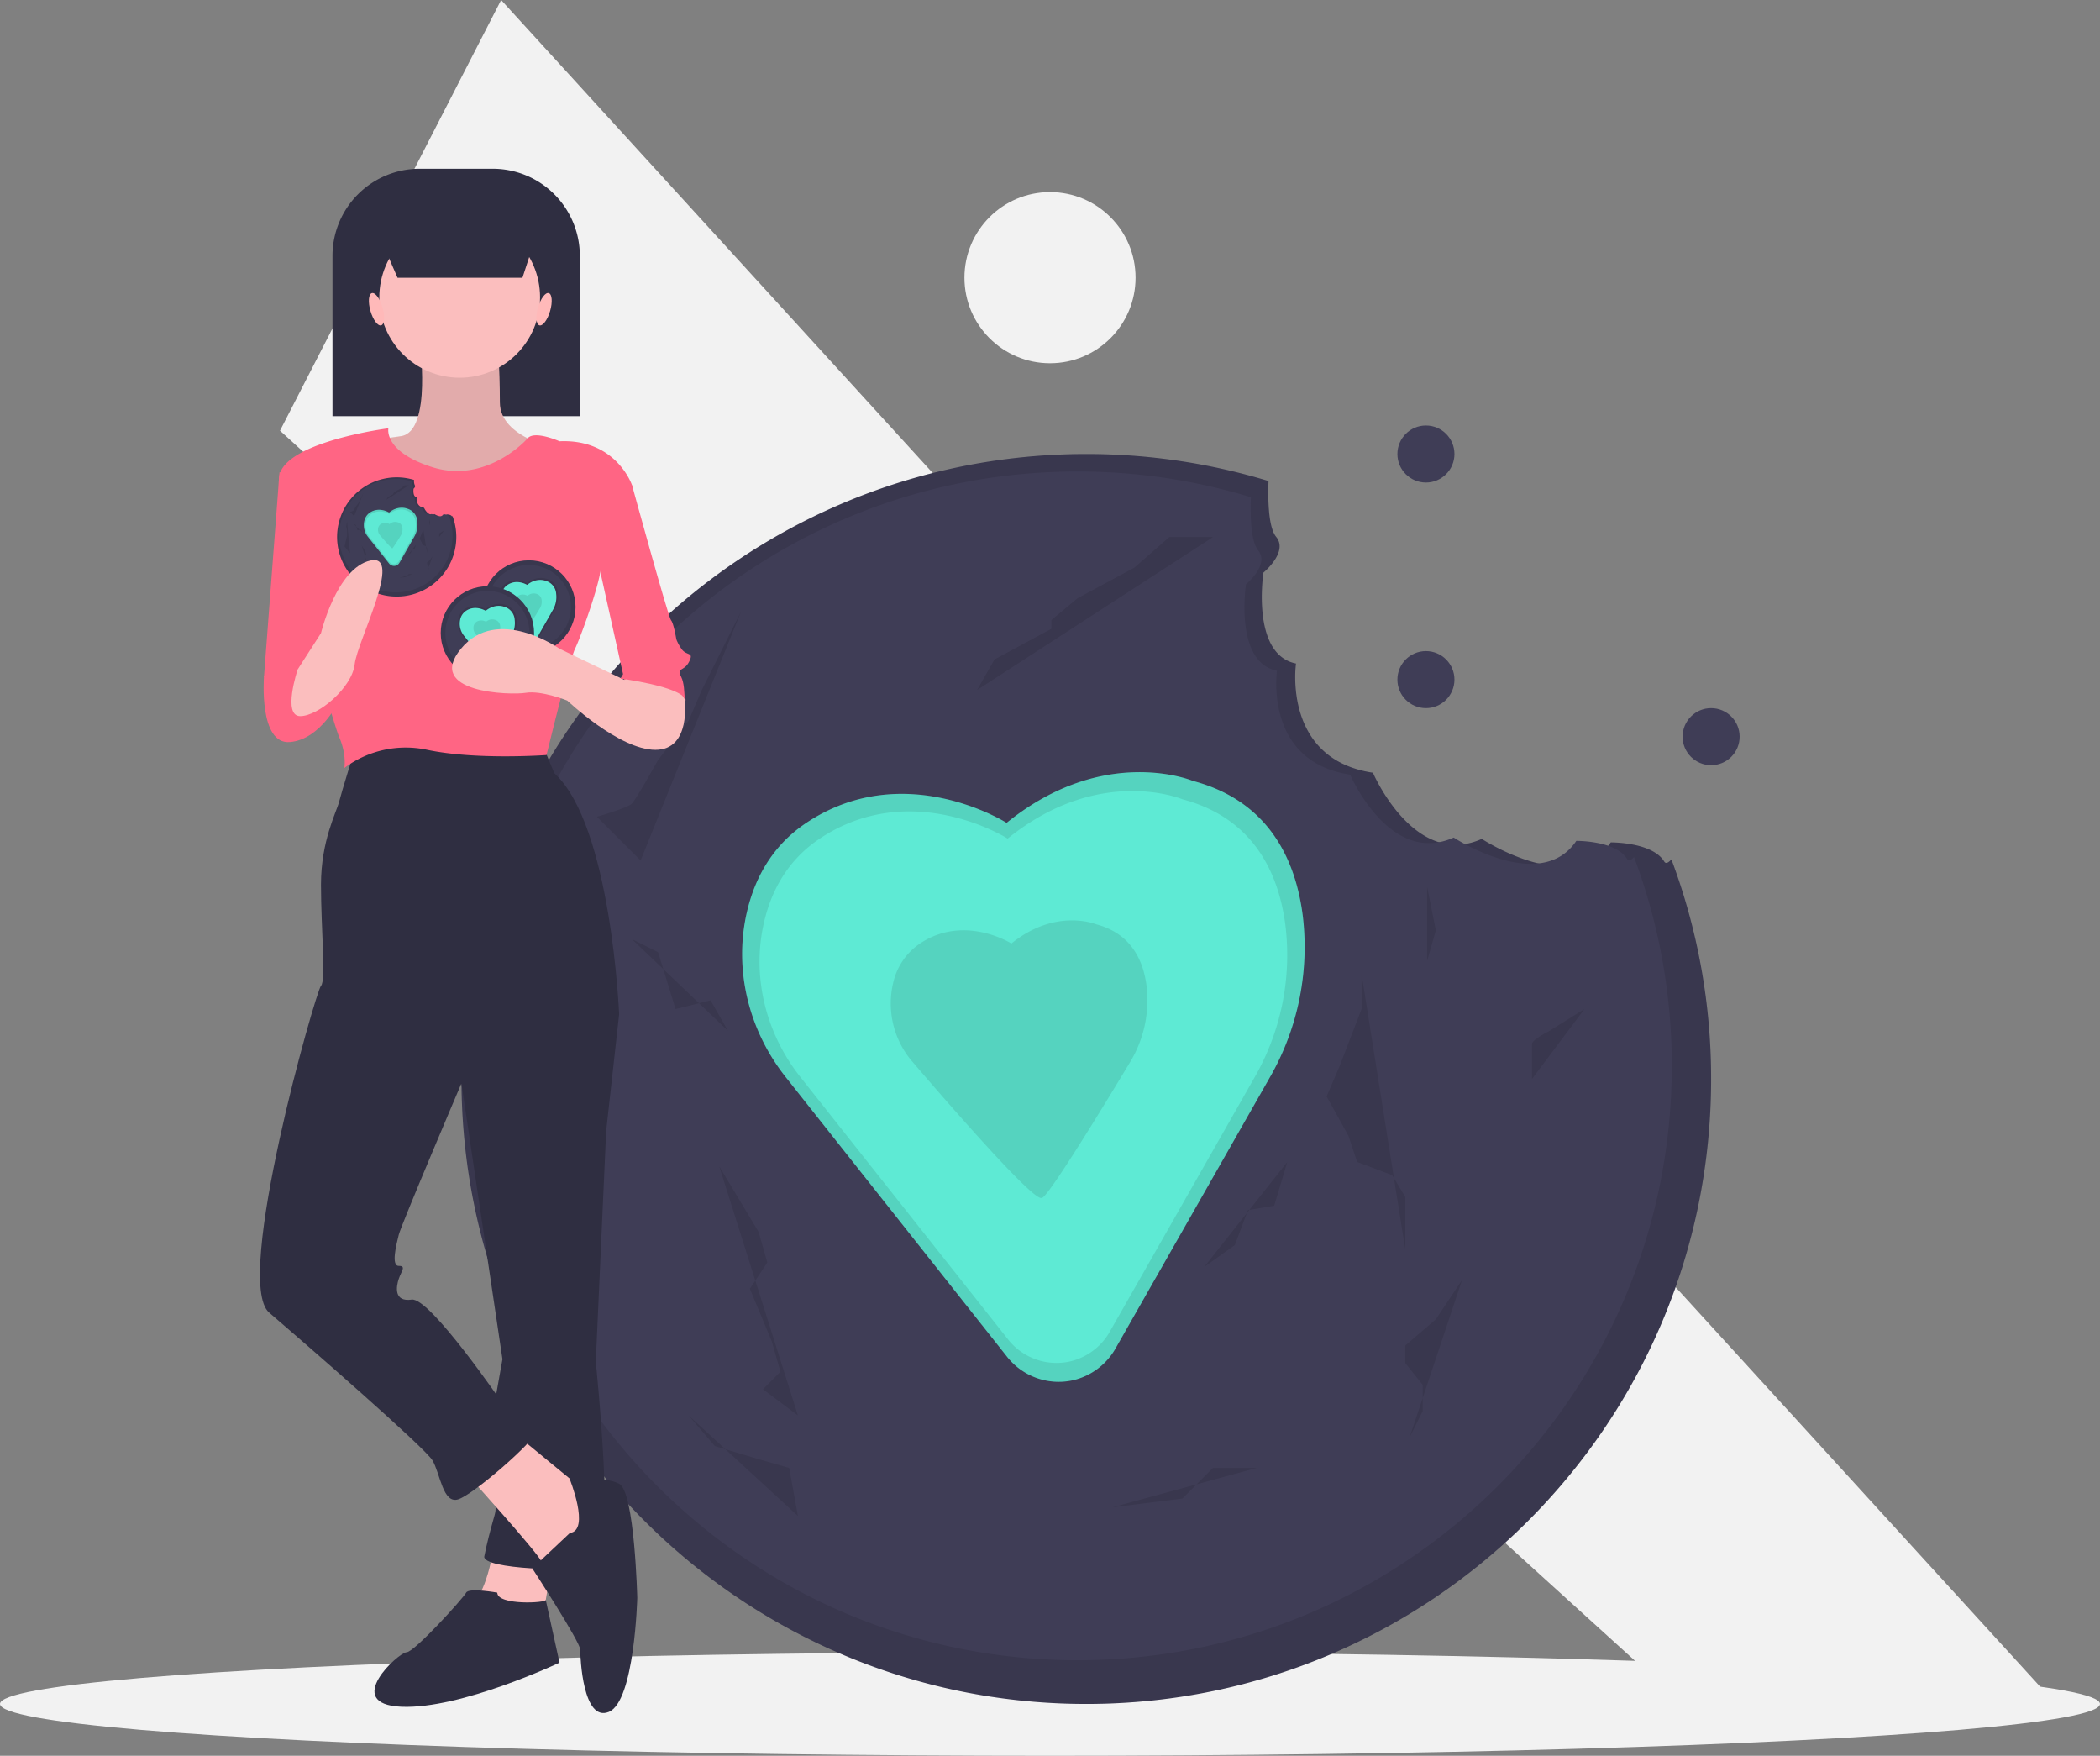 <svg id="b4f74b74-9f48-4ac7-9642-0389d8d43dd0" data-name="Layer 1" xmlns="http://www.w3.org/2000/svg" width="810" height="677.079" viewBox="0 0 810 677.079"><rect x="0" y="0" width="810" height="677.079" fill="#808080" stroke="none"/><title>cookie love</title><polygon points="653.438 661.145 108 166.079 193.292 0 793 657.079 653.438 661.145" fill="#f2f2f2"/><circle cx="405" cy="107.079" r="33" fill="#f2f2f2"/><circle cx="550" cy="175.079" r="11" fill="#3f3d56"/><circle cx="550" cy="262.079" r="11" fill="#3f3d56"/><circle cx="660" cy="284.079" r="11" fill="#3f3d56"/><ellipse cx="405" cy="657.079" rx="405" ry="20" fill="#f2f2f2"/><path d="M836.916,443.695c-4.594-7.577-20.639-7.381-20.639-7.381-14.609,21.706-49.726-1.351-49.726-1.351-26.082,11.669-41.996-25.517-41.996-25.517-35.095-5.248-29.673-42.107-29.673-42.107-17.46-3.506-12.561-35.074-12.561-35.074s9.688-7.946,4.921-13.759c-3.031-3.696-3.219-14.302-2.955-21.543A240.948,240.948,0,0,0,614,286.54c-133.101,0-241,107.899-241,241s107.899,241,241,241,241-107.899,241-241A240.445,240.445,0,0,0,839.688,442.865C838.451,444.261,837.492,444.645,836.916,443.695Z" transform="translate(-195 -111.46)" fill="#3f3d56"/><path d="M836.916,443.695c-4.594-7.577-20.639-7.381-20.639-7.381-14.609,21.706-49.726-1.351-49.726-1.351-26.082,11.669-41.996-25.517-41.996-25.517-35.095-5.248-29.673-42.107-29.673-42.107-17.46-3.506-12.561-35.074-12.561-35.074s9.688-7.946,4.921-13.759c-3.031-3.696-3.219-14.302-2.955-21.543A240.948,240.948,0,0,0,614,286.54c-133.101,0-241,107.899-241,241s107.899,241,241,241,241-107.899,241-241A240.445,240.445,0,0,0,839.688,442.865C838.451,444.261,837.492,444.645,836.916,443.695Z" transform="translate(-195 -111.46)" opacity="0.1"/><path d="M822.633,442.744c-4.369-7.206-19.629-7.02-19.629-7.02-13.894,20.643-47.292-1.285-47.292-1.285-24.806,11.098-39.941-24.268-39.941-24.268-33.377-4.991-28.221-40.045-28.221-40.045-16.606-3.334-11.946-33.357-11.946-33.357s9.214-7.557,4.68-13.086c-2.883-3.515-3.062-13.602-2.81-20.488a229.153,229.153,0,0,0-66.846-9.914c-126.585,0-229.203,102.618-229.203,229.203s102.618,229.203,229.203,229.203,229.203-102.618,229.203-229.203a228.676,228.676,0,0,0-14.563-80.53C824.093,443.282,823.181,443.647,822.633,442.744Z" transform="translate(-195 -111.46)" fill="#3f3d56"/><path d="M583.262,428.777s-39.525-25.152-77.253,0c-13.205,8.803-19.807,21.348-22.811,33.937-5.341,22.383.516,45.98,14.8,64.022l85.352,107.813A25.371,25.371,0,0,0,608.648,643.767q.277-.062.558-.129a25.441,25.441,0,0,0,16.085-12.213l59.359-104.24a100.954,100.954,0,0,0,12.823-62.795c-2.784-21.437-13.078-44.035-42.347-51.783C655.125,412.608,620.99,398.235,583.262,428.777Z" transform="translate(-195 -111.46)" fill="#5eead4"/><path d="M583.262,428.777s-39.525-25.152-77.253,0c-13.205,8.803-19.807,21.348-22.811,33.937-5.341,22.383.516,45.98,14.8,64.022l85.352,107.813A25.371,25.371,0,0,0,608.648,643.767q.277-.062.558-.129a25.441,25.441,0,0,0,16.085-12.213l59.359-104.24a100.954,100.954,0,0,0,12.823-62.795c-2.784-21.437-13.078-44.035-42.347-51.783C655.125,412.608,620.99,398.235,583.262,428.777Z" transform="translate(-195 -111.46)" opacity="0.1"/><path d="M583.664,434.847s-37.077-23.594-72.469,0c-12.387,8.258-18.581,20.026-21.399,31.835-5.011,20.997.484,43.132,13.883,60.057l80.066,101.135a23.8,23.8,0,0,0,23.732,8.648q.26-.058.523-.121a23.866,23.866,0,0,0,15.089-11.456l55.682-97.784a94.702,94.702,0,0,0,12.029-58.906c-2.611-20.11-12.268-41.308-39.725-48.576C651.077,419.679,619.056,406.197,583.664,434.847Z" transform="translate(-195 -111.46)" fill="#5eead4"/><path d="M585.107,475.304s-18.039-11.479-35.258,0a24.904,24.904,0,0,0-10.411,15.488,34.403,34.403,0,0,0,6.754,29.219s46.182,54.38,50.501,53.413q.126-.028.255-.059c3.111-.747,34.432-53.148,34.432-53.148a46.075,46.075,0,0,0,5.852-28.659c-1.27-9.784-5.969-20.097-19.327-23.633C617.905,467.924,602.326,461.365,585.107,475.304Z" transform="translate(-195 -111.46)" opacity="0.1"/><polyline points="277.434 449.785 282.49 458.212 292.601 475.065 295.972 486.862 289.231 496.974 297.657 517.198 301.028 528.995 294.287 535.736 307.769 545.848" opacity="0.1"/><polyline points="525.175 375.631 525.175 389.114 516.748 411.023 511.692 422.82 520.119 437.988 523.49 448.1 536.972 453.156 542.028 461.583 542.028 481.806" opacity="0.1"/><path d="M806.126,500.574l-13.483,8.427s-6.741,3.371-6.741,5.056v13.483" transform="translate(-195 -111.46)" opacity="0.1"/><polyline points="550.455 341.925 553.825 358.778 550.455 370.576" opacity="0.1"/><polyline points="563.937 493.604 553.825 508.771 542.028 518.883 542.028 525.624 548.769 534.051 548.769 544.163 543.713 554.275" opacity="0.1"/><polyline points="467.874 207.1 451.021 207.1 437.538 218.897 415.629 230.694 405.517 239.121 405.517 242.492 383.608 254.289 376.867 266.086" opacity="0.1"/><path d="M480.86,347.211l-15.168,30.336-5.056,11.797-11.797,15.168s-8.427,15.168-10.112,16.853-13.483,5.056-13.483,5.056l16.853,16.853" transform="translate(-195 -111.46)" opacity="0.1"/><polyline points="218.448 352.037 215.077 373.946 218.448 387.429 218.448 411.023 208.336 454.841 218.448 466.638 230.245 481.806" opacity="0.1"/><polyline points="243.727 362.149 253.839 367.205 260.58 389.114 274.063 385.743 280.804 397.541" opacity="0.1"/><polyline points="429.112 581.24 456.077 577.869 467.874 566.072 484.727 566.072" opacity="0.1"/><polyline points="265.636 545.848 275.748 557.645 292.601 562.701 304.399 566.072 307.769 584.61" opacity="0.1"/><polyline points="464.503 488.548 476.301 480.121 481.357 466.638 491.469 464.953 496.524 448.1" opacity="0.1"/><path d="M161.837,65.079h28.218a33.592,33.592,0,0,1,33.592,33.592V160.482a0,0,0,0,1,0,0H128.245a0,0,0,0,1,0,0V98.671A33.592,33.592,0,0,1,161.837,65.079Z" fill="#2f2e41"/><path d="M385.808,706.621s-3,19-8,22,26,10,26,10l5-30Z" transform="translate(-195 -111.46)" fill="#fbbebe"/><path d="M422.808,489.621l11,13-5,45-4,89s8,77,0,79-44,1-43-4,2-9,4-16-2-32-2-32l5-28-18-121Z" transform="translate(-195 -111.46)" fill="#2f2e41"/><path d="M386.808,725.621s-11-2-12,0-20,23-23,23-25,20-2,21,61-17,61-17-5.592-25.446-5.296-24.223S386.808,730.621,386.808,725.621Z" transform="translate(-195 -111.46)" fill="#2f2e41"/><path d="M374.808,679.621s28,31,29,34,16,0,16,0l6-20-5-7-28-23Z" transform="translate(-195 -111.46)" fill="#fbbebe"/><path d="M414.808,702.621l-14.5,13.648s18.5,28.352,18.5,31.352,1,28,11,24,11-44,11-44-1-41-7-44-19.15-2.052-19.15-2.052S422.808,701.621,414.808,702.621Z" transform="translate(-195 -111.46)" fill="#2f2e41"/><path d="M331.808,400.621s-5,16-6,20-7,15-7,32,2,37,0,39-34,114-20,126,60,52,63,57,4,17,10,15,29-22,30-26-13-11-13-11-28-41-35-40-6-5-5-8,3-5,0-5-1-8,0-12,24-58,24-58l61-27s-3-73-25-93l-5-12S347.808,393.621,331.808,400.621Z" transform="translate(-195 -111.46)" fill="#2f2e41"/><path d="M356.808,242.621s5,35-7,37-22,1-22,2,30,32,30,32l28-2,25-27s-23-4-23-18-1-24-1-24Z" transform="translate(-195 -111.46)" fill="#fbbebe"/><path d="M356.808,242.621s5,35-7,37-22,1-22,2,30,32,30,32l28-2,25-27s-23-4-23-18-1-24-1-24Z" transform="translate(-195 -111.46)" opacity="0.1"/><circle cx="177.308" cy="114.661" r="31" fill="#fbbebe"/><path d="M344.808,276.621s-39,5-42,18,20,94,23,101,2,12,2,12a39.566,39.566,0,0,1,32-7c19,4,46,2,46,2s9-37,11-41,10-26,10-32,12-31,12-31-6-18-28-17c0,0-9.596-4.295-12.298-1.148s-17.702,17.148-36.702,11.148S344.808,276.621,344.808,276.621Z" transform="translate(-195 -111.46)" fill="#ff6584"/><path d="M313.808,293.621h-11l-6,79s22,6,25,2S313.808,293.621,313.808,293.621Z" transform="translate(-195 -111.46)" fill="#ff6584"/><path d="M419.808,293.621l19,5s14,51,15,52,2,7,2,7,0,1,2,4,5,1,3,5-5,2-3,6,1,15,1,15-5-19-23-14l-12-54Z" transform="translate(-195 -111.46)" fill="#ff6584"/><polygon points="201.511 107.121 153.343 107.121 142.438 82.057 209.69 82.057 201.511 107.121" fill="#2f2e41"/><ellipse cx="340.224" cy="230.709" rx="2.425" ry="6.468" transform="translate(-245.768 -7.653) rotate(-16.16)" fill="#ffb9b9"/><ellipse cx="404.861" cy="230.709" rx="6.468" ry="2.425" transform="translate(-124.414 443.901) rotate(-73.84)" fill="#ffb9b9"/><circle cx="204" cy="234.079" r="18" fill="#3f3d56"/><circle cx="204" cy="234.079" r="18" opacity="0.1"/><circle cx="204" cy="234.079" r="16.215" fill="#3f3d56"/><path d="M398.285,336.373s-4.131-2.629-8.075,0a5.704,5.704,0,0,0-2.384,3.547,7.879,7.879,0,0,0,1.547,6.692l8.921,11.269a2.652,2.652,0,0,0,2.644.964l.058-.014a2.659,2.659,0,0,0,1.681-1.277l6.205-10.896a10.552,10.552,0,0,0,1.34-6.564,5.896,5.896,0,0,0-4.426-5.413S402.229,333.181,398.285,336.373Z" transform="translate(-195 -111.46)" opacity="0.1"/><path d="M398.327,337.008s-3.875-2.466-7.575,0a5.35,5.35,0,0,0-2.237,3.328,7.391,7.391,0,0,0,1.451,6.277l8.369,10.571a2.488,2.488,0,0,0,2.481.904l.055-.013a2.495,2.495,0,0,0,1.577-1.197l5.82-10.221a9.899,9.899,0,0,0,1.257-6.157,5.531,5.531,0,0,0-4.152-5.077S402.026,334.013,398.327,337.008Z" transform="translate(-195 -111.46)" fill="#5eead4"/><path d="M398.478,341.237a3.557,3.557,0,0,0-3.685,0,2.603,2.603,0,0,0-1.088,1.619,3.596,3.596,0,0,0,.706,3.054s4.827,5.684,5.279,5.583l.027-.006c.325-.078,3.599-5.555,3.599-5.555a4.816,4.816,0,0,0,.612-2.996,2.691,2.691,0,0,0-2.02-2.47A3.503,3.503,0,0,0,398.478,341.237Z" transform="translate(-195 -111.46)" opacity="0.1"/><circle cx="188" cy="244.079" r="18" fill="#3f3d56"/><circle cx="188" cy="244.079" r="18" opacity="0.1"/><circle cx="188" cy="244.079" r="16.215" fill="#3f3d56"/><path d="M382.285,346.373s-4.131-2.629-8.075,0a5.704,5.704,0,0,0-2.384,3.547,7.879,7.879,0,0,0,1.547,6.692l8.921,11.269a2.652,2.652,0,0,0,2.644.964l.058-.014a2.659,2.659,0,0,0,1.681-1.277l6.205-10.896a10.552,10.552,0,0,0,1.34-6.564,5.896,5.896,0,0,0-4.426-5.413S386.229,343.181,382.285,346.373Z" transform="translate(-195 -111.46)" opacity="0.1"/><path d="M382.327,347.008s-3.875-2.466-7.575,0a5.35,5.35,0,0,0-2.237,3.328,7.391,7.391,0,0,0,1.451,6.277l8.369,10.571a2.488,2.488,0,0,0,2.481.904l.055-.013a2.495,2.495,0,0,0,1.577-1.197l5.82-10.221a9.899,9.899,0,0,0,1.257-6.157,5.531,5.531,0,0,0-4.152-5.077S386.026,344.013,382.327,347.008Z" transform="translate(-195 -111.46)" fill="#5eead4"/><path d="M382.478,351.237a3.557,3.557,0,0,0-3.685,0,2.603,2.603,0,0,0-1.088,1.619,3.596,3.596,0,0,0,.706,3.054s4.827,5.684,5.279,5.583l.027-.006c.325-.078,3.599-5.555,3.599-5.555a4.816,4.816,0,0,0,.612-2.996,2.691,2.691,0,0,0-2.02-2.47A3.503,3.503,0,0,0,382.478,351.237Z" transform="translate(-195 -111.46)" opacity="0.1"/><path d="M369.274,310.538c-.438-.723-1.97-.704-1.97-.704-1.394,2.072-4.746-.129-4.746-.129-2.489,1.114-4.008-2.435-4.008-2.435-3.349-.501-2.832-4.018-2.832-4.018-1.666-.335-1.199-3.347-1.199-3.347s.925-.758.47-1.313a4.038,4.038,0,0,1-.282-2.056,22.985,22.985,0,1,0,14.831,13.924C369.421,310.592,369.329,310.628,369.274,310.538Z" transform="translate(-195 -111.46)" fill="#3f3d56"/><path d="M369.274,310.538c-.438-.723-1.97-.704-1.97-.704-1.394,2.072-4.746-.129-4.746-.129-2.489,1.114-4.008-2.435-4.008-2.435-3.349-.501-2.832-4.018-2.832-4.018-1.666-.335-1.199-3.347-1.199-3.347s.925-.758.47-1.313a4.038,4.038,0,0,1-.282-2.056,22.985,22.985,0,1,0,14.831,13.924C369.421,310.592,369.329,310.628,369.274,310.538Z" transform="translate(-195 -111.46)" opacity="0.1"/><path d="M367.911,310.447c-.417-.688-1.873-.67-1.873-.67-1.326,1.97-4.513-.123-4.513-.123-2.367,1.059-3.812-2.316-3.812-2.316-3.185-.476-2.693-3.822-2.693-3.822-1.585-.318-1.14-3.183-1.14-3.183s.879-.721.447-1.249a3.84,3.84,0,0,1-.268-1.955,21.86,21.86,0,1,0,14.105,13.243C368.05,310.498,367.963,310.533,367.911,310.447Z" transform="translate(-195 -111.46)" fill="#3f3d56"/><path d="M345.067,309.114s-3.772-2.4-7.373,0a5.208,5.208,0,0,0-2.177,3.239,7.194,7.194,0,0,0,1.412,6.11l8.146,10.289a2.421,2.421,0,0,0,2.414.88l.053-.012a2.428,2.428,0,0,0,1.535-1.166l5.665-9.948a9.635,9.635,0,0,0,1.224-5.993,5.383,5.383,0,0,0-4.041-4.942S348.667,306.199,345.067,309.114Z" transform="translate(-195 -111.46)" fill="#5eead4"/><path d="M345.067,309.114s-3.772-2.4-7.373,0a5.208,5.208,0,0,0-2.177,3.239,7.194,7.194,0,0,0,1.412,6.11l8.146,10.289a2.421,2.421,0,0,0,2.414.88l.053-.012a2.428,2.428,0,0,0,1.535-1.166l5.665-9.948a9.635,9.635,0,0,0,1.224-5.993,5.383,5.383,0,0,0-4.041-4.942S348.667,306.199,345.067,309.114Z" transform="translate(-195 -111.46)" opacity="0.1"/><path d="M345.105,309.693s-3.538-2.252-6.916,0a4.885,4.885,0,0,0-2.042,3.038,6.748,6.748,0,0,0,1.325,5.732l7.641,9.652a2.271,2.271,0,0,0,2.265.825l.05-.012a2.278,2.278,0,0,0,1.44-1.093l5.314-9.332a9.038,9.038,0,0,0,1.148-5.622,5.05,5.05,0,0,0-3.791-4.636S348.483,306.959,345.105,309.693Z" transform="translate(-195 -111.46)" fill="#5eead4"/><path d="M345.243,313.554a3.247,3.247,0,0,0-3.365,0,2.377,2.377,0,0,0-.994,1.478,3.283,3.283,0,0,0,.645,2.789s4.407,5.19,4.82,5.097l.024-.006a57.857,57.857,0,0,0,3.286-5.072,4.397,4.397,0,0,0,.559-2.735,2.457,2.457,0,0,0-1.845-2.255A3.198,3.198,0,0,0,345.243,313.554Z" transform="translate(-195 -111.46)" opacity="0.1"/><polyline points="139.49 210.296 139.972 211.1 140.937 212.708 141.259 213.834 140.615 214.799 141.42 216.729 141.741 217.855 141.098 218.499 142.385 219.464" opacity="0.1"/><polyline points="163.133 203.219 163.133 204.506 162.329 206.597 161.846 207.722 162.65 209.17 162.972 210.135 164.259 210.617 164.741 211.422 164.741 213.352" opacity="0.1"/><path d="M366.336,315.966l-1.287.804s-.643.322-.643.483v1.287" transform="translate(-195 -111.46)" opacity="0.1"/><polyline points="165.545 200.002 165.867 201.61 165.545 202.736" opacity="0.1"/><polyline points="166.832 214.478 165.867 215.925 164.741 216.89 164.741 217.534 165.385 218.338 165.385 219.303 164.902 220.268" opacity="0.1"/><polyline points="157.664 187.135 156.056 187.135 154.769 188.261 152.678 189.387 151.713 190.191 151.713 190.513 149.622 191.638 148.979 192.764" opacity="0.1"/><path d="M335.294,301.33l-1.448,2.895-.483,1.126-1.126,1.448s-.804,1.448-.965,1.608a6.621,6.621,0,0,1-1.287.483l1.608,1.608" transform="translate(-195 -111.46)" opacity="0.1"/><polyline points="133.86 200.967 133.538 203.058 133.86 204.345 133.86 206.597 132.895 210.778 133.86 211.904 134.986 213.352" opacity="0.1"/><polyline points="136.273 201.932 137.238 202.415 137.881 204.506 139.168 204.184 139.811 205.31" opacity="0.1"/><polyline points="153.965 222.841 156.538 222.52 157.664 221.394 159.273 221.394" opacity="0.1"/><polyline points="138.364 219.464 139.329 220.59 140.937 221.072 142.063 221.394 142.385 223.163" opacity="0.1"/><polyline points="157.343 213.995 158.469 213.191 158.951 211.904 159.916 211.743 160.399 210.135" opacity="0.1"/><path d="M299.808,364.621l-3,8s-2,26,10,25,19-16,19-16-7-19-15-17S299.808,364.621,299.808,364.621Z" transform="translate(-195 -111.46)" fill="#ff6584"/><path d="M309.808,369.621s-6,18,1,18,20-11,21-20,19-43,6-40-19,28-19,28Z" transform="translate(-195 -111.46)" fill="#fbbebe"/><path d="M452.808,370.621l6.247,10.44s2.753,19.56-11.247,19.56-34-19-34-19-10-4-16-3-39,0-25-17,38,0,38,0l25,12,13-7Z" transform="translate(-195 -111.46)" fill="#fbbebe"/><path d="M444.308,357.121l-10,16s23,3,25,8-9-26-9-26Z" transform="translate(-195 -111.46)" fill="#ff6584"/></svg>